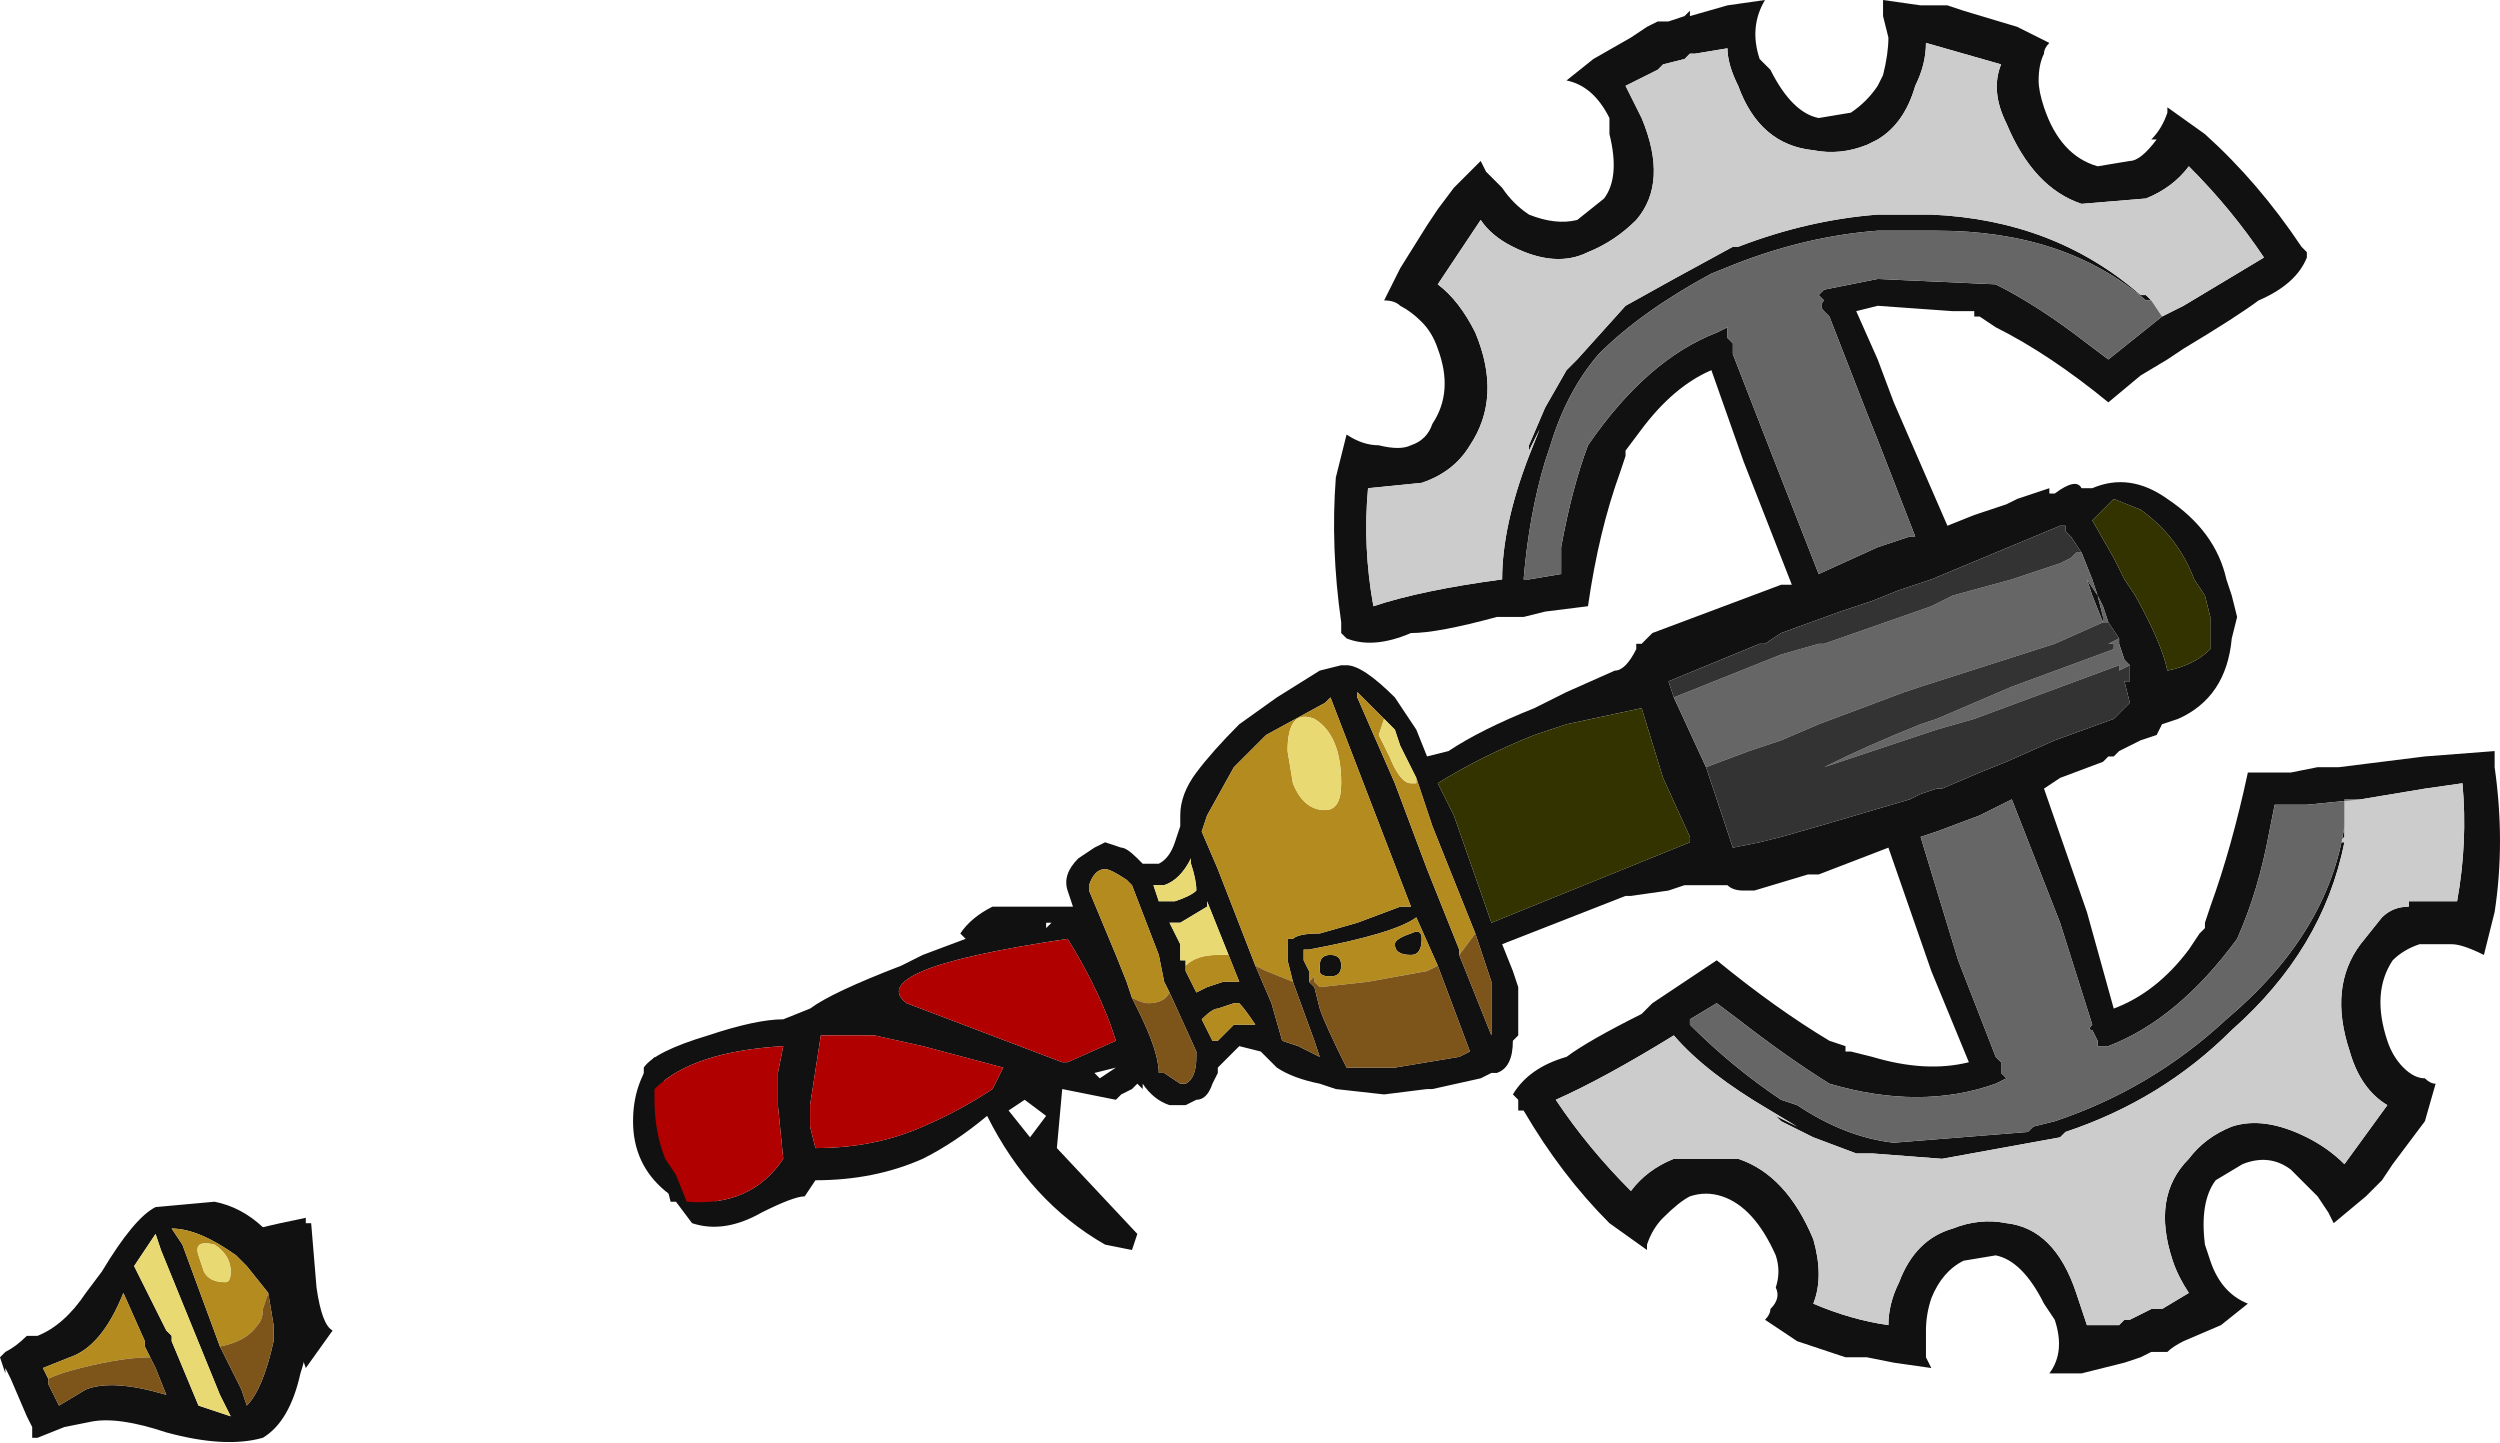 <?xml version="1.0" encoding="UTF-8" standalone="no"?>
<svg xmlns:ffdec="https://www.free-decompiler.com/flash" xmlns:xlink="http://www.w3.org/1999/xlink" ffdec:objectType="frame" height="94.15px" width="163.1px" xmlns="http://www.w3.org/2000/svg">
  <g transform="matrix(1.0, 0.0, 0.0, 1.0, 96.25, 58.45)">
    <use ffdec:characterId="236" height="13.45" transform="matrix(7.0, 0.0, 0.0, 7.0, -96.25, -58.45)" width="23.3" xlink:href="#shape0"/>
  </g>
  <defs>
    <g id="shape0" transform="matrix(1.0, 0.0, 0.0, 1.0, 13.75, 8.35)">
      <path d="M-7.85 2.1 Q-7.85 1.75 -7.65 1.5 L-7.2 2.65 -7.0 3.0 Q-7.3 2.95 -7.55 2.75 -7.85 2.5 -7.85 2.1 M-10.85 3.05 L-10.8 3.65 Q-10.75 4.0 -10.65 4.05 L-10.9 4.4 -11.35 3.1 Q-11.15 3.05 -10.9 3.0 L-10.9 3.05 -10.85 3.05" fill="#111111" fill-rule="evenodd" stroke="none"/>
      <path d="M6.45 -7.3 L6.45 -7.35 6.8 -7.1 Q7.3 -6.65 7.7 -6.05 L7.75 -6.0 7.75 -5.95 Q7.65 -5.7 7.3 -5.55 7.1 -5.4 6.6 -5.1 L6.45 -5.0 6.2 -4.85 5.9 -4.6 Q5.35 -5.05 4.85 -5.3 L4.7 -5.4 4.65 -5.4 4.65 -5.45 4.45 -5.45 3.75 -5.5 3.55 -5.45 3.75 -5.0 3.9 -4.6 4.4 -3.45 4.65 -3.55 4.95 -3.65 5.05 -3.7 5.35 -3.8 5.35 -3.75 5.4 -3.75 Q5.6 -3.9 5.65 -3.8 L5.75 -3.8 Q6.1 -3.95 6.45 -3.7 6.9 -3.4 7.0 -2.95 L7.05 -2.8 7.1 -2.6 7.05 -2.4 Q7.0 -1.85 6.55 -1.65 L6.4 -1.6 6.35 -1.5 6.2 -1.45 6.0 -1.35 5.95 -1.3 5.9 -1.3 5.85 -1.25 5.45 -1.1 5.3 -1.0 5.7 0.15 5.95 1.05 Q6.35 0.9 6.65 0.5 L6.75 0.35 6.8 0.3 6.8 0.25 6.85 0.1 Q7.05 -0.45 7.2 -1.15 L7.6 -1.15 7.85 -1.2 8.05 -1.2 8.85 -1.3 9.5 -1.35 9.5 -1.2 Q9.6 -0.5 9.5 0.15 L9.4 0.55 Q9.2 0.45 9.1 0.45 L8.8 0.45 Q8.65 0.5 8.55 0.6 8.35 0.9 8.5 1.35 8.55 1.5 8.65 1.6 8.75 1.7 8.85 1.7 8.9 1.75 8.95 1.75 L8.85 2.1 8.55 2.5 8.45 2.65 8.3 2.8 8.0 3.05 7.95 2.95 7.85 2.8 7.6 2.55 Q7.4 2.4 7.15 2.5 L6.9 2.65 Q6.75 2.85 6.8 3.25 L6.85 3.4 Q6.95 3.7 7.2 3.8 L6.95 4.0 6.6 4.15 Q6.5 4.2 6.45 4.25 L6.3 4.25 6.2 4.3 6.05 4.35 5.65 4.45 5.35 4.45 Q5.5 4.25 5.4 3.95 L5.3 3.8 Q5.1 3.4 4.85 3.35 L4.55 3.4 Q4.35 3.5 4.25 3.75 4.2 3.9 4.2 4.05 L4.2 4.3 4.25 4.4 3.9 4.35 3.65 4.3 3.45 4.3 3.0 4.15 2.7 3.95 Q2.75 3.9 2.75 3.85 2.85 3.75 2.8 3.65 2.85 3.5 2.8 3.35 2.6 2.9 2.3 2.8 2.15 2.75 2.0 2.8 1.9 2.85 1.75 3.0 1.65 3.1 1.6 3.25 L1.6 3.3 1.25 3.05 Q0.8 2.6 0.45 2.0 L0.4 2.0 0.4 1.9 0.35 1.85 Q0.5 1.6 0.85 1.5 1.05 1.35 1.55 1.1 L1.65 1.0 2.25 0.6 Q2.8 1.05 3.3 1.35 L3.45 1.4 3.45 1.45 3.5 1.45 3.7 1.5 Q4.2 1.65 4.6 1.55 L4.25 0.7 3.85 -0.45 3.2 -0.2 3.1 -0.2 2.6 -0.05 2.5 -0.05 Q2.4 -0.05 2.35 -0.1 L1.95 -0.1 1.8 -0.05 1.45 0.0 1.4 0.0 0.25 0.45 0.35 0.7 0.4 0.85 Q0.4 1.1 0.4 1.3 L0.35 1.35 Q0.35 1.6 0.2 1.65 L0.15 1.65 0.05 1.7 -0.4 1.8 -0.45 1.8 -0.85 1.85 -1.3 1.8 -1.45 1.75 Q-1.7 1.7 -1.85 1.6 L-2.0 1.45 -2.2 1.4 -2.4 1.6 -2.4 1.65 -2.45 1.75 Q-2.5 1.9 -2.6 1.9 L-2.7 1.95 -2.85 1.95 Q-3.0 1.9 -3.1 1.75 L-3.1 1.8 -3.15 1.75 -3.2 1.8 -3.3 1.85 -3.35 1.9 -3.85 1.8 -3.9 2.35 -3.15 3.15 -3.2 3.3 -3.45 3.25 Q-4.15 2.85 -4.55 2.05 -4.85 2.3 -5.15 2.45 -5.6 2.65 -6.15 2.65 L-6.25 2.8 Q-6.35 2.8 -6.65 2.95 -7.0 3.15 -7.3 3.05 L-7.45 2.85 -7.5 2.85 Q-7.6 2.45 -7.7 2.05 L-7.75 2.0 -7.75 1.6 Q-7.65 1.45 -7.15 1.3 -6.7 1.15 -6.45 1.15 L-6.2 1.05 Q-6.0 0.9 -5.35 0.65 L-5.15 0.55 -4.75 0.4 -4.8 0.35 Q-4.7 0.2 -4.5 0.1 L-3.75 0.1 -3.8 -0.05 Q-3.85 -0.2 -3.7 -0.35 L-3.55 -0.45 -3.45 -0.5 -3.3 -0.45 Q-3.25 -0.45 -3.15 -0.35 L-3.1 -0.3 -2.95 -0.3 Q-2.85 -0.35 -2.8 -0.5 L-2.75 -0.65 -2.75 -0.75 Q-2.75 -0.95 -2.6 -1.15 -2.45 -1.35 -2.2 -1.6 L-1.85 -1.85 -1.45 -2.1 -1.25 -2.15 -1.2 -2.15 Q-1.05 -2.15 -0.75 -1.85 L-0.55 -1.55 -0.45 -1.3 -0.25 -1.35 Q0.05 -1.55 0.55 -1.75 L0.85 -1.9 1.3 -2.1 Q1.4 -2.1 1.5 -2.3 L1.5 -2.35 1.55 -2.35 1.65 -2.45 2.85 -2.9 2.95 -2.9 2.5 -4.05 2.2 -4.9 Q1.85 -4.75 1.55 -4.35 L1.4 -4.15 1.4 -4.1 1.35 -3.95 Q1.15 -3.4 1.05 -2.7 L0.65 -2.65 0.45 -2.6 0.2 -2.6 Q-0.35 -2.45 -0.6 -2.45 -0.95 -2.3 -1.2 -2.4 L-1.25 -2.45 -1.25 -2.55 Q-1.35 -3.25 -1.3 -3.9 L-1.2 -4.3 Q-1.05 -4.2 -0.9 -4.2 -0.7 -4.15 -0.6 -4.2 -0.45 -4.25 -0.4 -4.4 -0.2 -4.7 -0.35 -5.1 -0.4 -5.25 -0.5 -5.35 -0.6 -5.45 -0.7 -5.5 -0.75 -5.55 -0.85 -5.55 L-0.7 -5.85 -0.45 -6.25 -0.35 -6.4 -0.2 -6.6 0.05 -6.85 0.1 -6.75 0.25 -6.6 Q0.35 -6.45 0.5 -6.35 0.75 -6.25 0.95 -6.3 L1.2 -6.5 Q1.35 -6.7 1.25 -7.1 L1.25 -7.25 Q1.1 -7.55 0.85 -7.6 L1.1 -7.8 1.45 -8.0 1.6 -8.1 1.7 -8.15 1.8 -8.15 1.95 -8.2 2.0 -8.25 2.0 -8.2 2.35 -8.3 2.7 -8.35 Q2.55 -8.1 2.65 -7.8 2.7 -7.75 2.75 -7.7 2.95 -7.3 3.2 -7.25 L3.5 -7.3 Q3.65 -7.4 3.75 -7.55 L3.8 -7.65 Q3.85 -7.85 3.85 -8.0 L3.8 -8.2 3.8 -8.35 4.15 -8.3 4.4 -8.3 4.55 -8.25 5.05 -8.1 5.35 -7.95 Q5.3 -7.9 5.3 -7.85 5.25 -7.75 5.25 -7.6 5.25 -7.5 5.3 -7.35 5.45 -6.9 5.8 -6.8 L6.1 -6.85 Q6.2 -6.85 6.35 -7.05 L6.3 -7.05 Q6.4 -7.15 6.45 -7.3 M6.4 -5.4 L6.6 -5.5 7.35 -5.95 Q7.05 -6.4 6.65 -6.8 6.5 -6.6 6.25 -6.5 L5.65 -6.45 Q5.2 -6.6 4.95 -7.2 4.8 -7.5 4.9 -7.75 L4.2 -7.95 Q4.2 -7.75 4.1 -7.55 4.0 -7.2 3.75 -7.05 L3.65 -7.0 Q3.4 -6.9 3.15 -6.95 2.65 -7.0 2.45 -7.55 2.35 -7.75 2.35 -7.9 L2.05 -7.85 2.0 -7.85 1.95 -7.8 1.75 -7.75 1.7 -7.7 1.4 -7.55 1.55 -7.25 Q1.8 -6.65 1.5 -6.3 1.3 -6.1 1.05 -6.0 0.75 -5.85 0.35 -6.05 0.15 -6.15 0.05 -6.3 L-0.35 -5.7 Q-0.15 -5.55 0.0 -5.25 0.25 -4.65 -0.05 -4.2 -0.2 -3.95 -0.5 -3.85 L-1.0 -3.8 Q-1.05 -3.25 -0.95 -2.7 -0.5 -2.85 0.25 -2.95 0.25 -3.45 0.5 -4.1 L0.6 -4.35 0.5 -4.15 0.5 -4.2 0.65 -4.55 0.85 -4.9 0.95 -5.0 1.4 -5.5 1.85 -5.75 2.4 -6.05 2.45 -6.05 Q3.1 -6.3 3.75 -6.35 L4.25 -6.35 Q5.4 -6.3 6.2 -5.6 L6.25 -5.6 6.3 -5.55 6.25 -5.55 Q5.5 -6.2 4.3 -6.2 L3.75 -6.2 Q3.1 -6.15 2.45 -5.9 L2.2 -5.8 Q1.55 -5.45 1.15 -5.05 0.85 -4.7 0.7 -4.2 L0.65 -4.05 Q0.5 -3.55 0.45 -2.95 L0.5 -2.95 0.8 -3.0 0.8 -3.25 Q0.9 -3.8 1.05 -4.2 1.6 -5.0 2.25 -5.25 L2.35 -5.3 2.35 -5.2 2.4 -5.15 2.4 -5.05 2.75 -4.15 3.2 -3.0 3.75 -3.25 4.05 -3.35 4.1 -3.35 3.75 -4.25 3.65 -4.5 3.3 -5.4 3.25 -5.45 Q3.2 -5.5 3.25 -5.55 L3.2 -5.6 3.25 -5.65 3.75 -5.75 4.85 -5.7 Q5.25 -5.5 5.7 -5.15 L5.9 -5.0 6.4 -5.4 M5.65 -3.2 L5.55 -3.35 5.5 -3.4 5.5 -3.45 5.45 -3.45 4.25 -2.95 3.95 -2.85 3.7 -2.75 3.4 -2.65 2.85 -2.45 2.7 -2.35 2.65 -2.35 1.8 -2.0 1.85 -1.85 2.15 -1.2 2.4 -0.45 2.65 -0.5 2.85 -0.55 3.2 -0.65 4.05 -0.9 4.15 -0.95 4.3 -1.0 4.35 -1.0 4.7 -1.15 4.95 -1.25 5.4 -1.45 5.95 -1.65 6.1 -1.8 6.05 -2.0 6.1 -2.0 6.1 -2.15 6.05 -2.2 6.0 -2.35 6.0 -2.4 5.9 -2.55 5.85 -2.7 5.8 -2.8 5.75 -2.95 5.65 -3.2 M0.85 -1.6 L0.55 -1.5 Q0.05 -1.3 -0.35 -1.05 L-0.2 -0.75 0.15 0.25 2.0 -0.5 2.0 -0.55 1.75 -1.1 1.55 -1.75 0.85 -1.6 M5.85 -2.55 L5.75 -2.8 5.7 -2.95 5.8 -2.8 5.85 -2.6 5.85 -2.55 5.85 -2.55 M8.25 -0.9 L7.75 -0.85 7.45 -0.85 7.4 -0.6 Q7.3 -0.05 7.1 0.4 6.55 1.15 5.9 1.4 L5.8 1.4 5.8 1.35 5.75 1.25 Q5.7 1.25 5.75 1.2 L5.45 0.25 5.0 -0.9 4.7 -0.75 4.3 -0.6 4.15 -0.55 4.5 0.6 4.85 1.5 4.9 1.55 4.9 1.65 4.95 1.7 4.85 1.75 Q4.15 2.0 3.3 1.75 2.9 1.5 2.45 1.15 L2.25 1.0 2.0 1.15 2.0 1.2 Q2.4 1.6 2.85 1.9 L3.0 1.95 Q3.45 2.25 3.9 2.3 L5.15 2.2 5.2 2.15 5.4 2.1 Q6.3 1.8 7.0 1.15 7.95 0.35 8.1 -0.65 L8.1 -0.55 8.05 -0.5 8.1 -0.5 Q7.9 0.5 7.05 1.25 6.4 1.9 5.5 2.2 L5.45 2.25 4.35 2.45 3.7 2.4 3.55 2.4 3.15 2.25 2.85 2.1 2.8 2.05 3.0 2.15 2.75 2.0 Q2.15 1.65 1.85 1.3 1.2 1.7 0.75 1.9 1.05 2.35 1.45 2.75 1.6 2.55 1.85 2.45 L2.45 2.45 Q2.9 2.6 3.15 3.2 3.25 3.55 3.15 3.8 3.5 3.95 3.85 4.0 3.85 3.8 3.95 3.6 4.1 3.2 4.45 3.1 4.7 3.0 4.95 3.05 5.4 3.1 5.6 3.7 L5.7 4.0 6.0 4.0 6.05 3.95 6.1 3.95 6.3 3.85 6.4 3.85 6.65 3.7 Q6.55 3.55 6.5 3.4 6.3 2.8 6.65 2.45 6.8 2.25 7.05 2.15 7.35 2.05 7.75 2.25 7.95 2.35 8.1 2.5 L8.5 1.95 Q8.25 1.8 8.15 1.45 7.95 0.85 8.25 0.45 L8.45 0.2 Q8.55 0.1 8.7 0.1 L8.7 0.05 9.15 0.05 Q9.25 -0.5 9.2 -1.05 L8.85 -1.0 8.25 -0.9 M6.2 -3.6 L5.95 -3.7 5.75 -3.5 5.95 -3.15 6.05 -2.95 6.15 -2.8 Q6.4 -2.35 6.45 -2.1 6.7 -2.15 6.85 -2.3 L6.85 -2.6 6.8 -2.8 6.7 -2.95 Q6.55 -3.35 6.2 -3.6 M-0.15 0.55 L0.15 1.3 0.15 0.8 0.0 0.35 -0.4 -0.65 -0.55 -1.1 -0.7 -1.4 -0.75 -1.55 -0.85 -1.65 -1.1 -1.9 -1.1 -1.85 -0.75 -1.05 -0.45 -0.25 -0.15 0.5 -0.15 0.55 M-2.85 0.9 L-2.9 0.8 -2.95 0.55 -3.2 -0.1 -3.25 -0.15 Q-3.4 -0.25 -3.45 -0.25 -3.55 -0.25 -3.6 -0.1 L-3.6 -0.05 -3.35 0.55 -3.25 0.8 -3.2 0.95 -3.15 1.05 Q-2.95 1.45 -2.95 1.65 L-2.9 1.65 -2.75 1.75 -2.7 1.75 Q-2.6 1.7 -2.6 1.5 L-2.6 1.45 -2.85 0.9 M-3.0 -0.1 L-2.95 0.05 -2.8 0.05 Q-2.65 0.0 -2.6 -0.05 -2.6 -0.15 -2.65 -0.3 L-2.65 -0.35 Q-2.75 -0.15 -2.9 -0.1 L-3.0 -0.1 M-1.7 0.8 L-1.75 0.6 -1.75 0.4 -1.7 0.4 Q-1.65 0.35 -1.45 0.35 L-1.1 0.25 -0.7 0.1 -0.6 0.1 -1.35 -1.85 -1.4 -1.8 -1.95 -1.5 -2.25 -1.2 -2.5 -0.75 -2.55 -0.6 -2.4 -0.25 -2.05 0.65 -1.9 1.0 -1.8 1.35 -1.65 1.4 -1.45 1.5 -1.5 1.35 -1.7 0.8 M-0.5 0.4 Q-0.5 0.55 -0.6 0.55 -0.75 0.55 -0.75 0.45 -0.75 0.4 -0.6 0.35 -0.5 0.3 -0.5 0.4 M-0.35 0.65 L-0.55 0.2 Q-0.75 0.35 -1.55 0.5 L-1.6 0.5 -1.6 0.6 -1.55 0.7 -1.55 0.8 -1.5 0.85 -1.45 1.05 Q-1.4 1.2 -1.2 1.6 L-0.75 1.6 -0.15 1.5 -0.05 1.45 -0.35 0.65 M-1.25 0.65 Q-1.25 0.75 -1.35 0.75 -1.45 0.75 -1.45 0.7 L-1.45 0.65 Q-1.45 0.55 -1.35 0.55 -1.25 0.55 -1.25 0.65 M-2.3 0.55 L-2.5 0.05 -2.5 0.1 -2.75 0.25 -2.85 0.25 -2.75 0.45 -2.75 0.6 -2.7 0.6 -2.7 0.65 -2.7 0.7 -2.6 0.9 -2.5 0.85 -2.35 0.8 -2.2 0.8 -2.3 0.55 M-2.25 1.2 L-2.05 1.2 Q-2.15 1.05 -2.2 1.0 L-2.25 1.0 -2.4 1.05 Q-2.45 1.05 -2.55 1.15 L-2.45 1.35 -2.4 1.35 -2.25 1.2 M-3.8 0.4 Q-4.8 0.55 -5.15 0.7 -5.5 0.85 -5.3 1.0 L-3.85 1.55 -3.8 1.55 -3.35 1.35 -3.4 1.2 Q-3.55 0.8 -3.8 0.4 M-3.35 1.6 L-3.55 1.65 -3.5 1.7 -3.35 1.6 M-4.0 0.25 L-4.0 0.3 -3.95 0.25 -4.0 0.25 M-5.15 1.4 L-5.6 1.3 -6.1 1.3 -6.2 1.95 -6.2 2.15 -6.15 2.35 Q-5.6 2.35 -5.15 2.15 -4.8 2.0 -4.5 1.8 L-4.4 1.6 -5.15 1.4 M-4.0 2.05 L-4.2 1.9 -4.35 2.0 -4.15 2.25 -4.0 2.05 M-6.5 1.65 L-6.45 1.4 Q-7.3 1.45 -7.65 1.8 L-7.65 1.9 Q-7.65 2.2 -7.55 2.45 L-7.45 2.6 -7.35 2.85 Q-6.75 2.9 -6.45 2.45 L-6.5 1.95 -6.5 1.65 M-11.25 3.7 L-11.45 3.45 -11.55 3.35 Q-11.9 3.1 -12.15 3.1 L-12.05 3.25 -11.7 4.2 -11.5 4.6 -11.45 4.75 Q-11.3 4.6 -11.2 4.15 L-11.2 4.0 -11.25 3.7 M-10.95 4.45 Q-11.05 4.9 -11.3 5.05 -11.65 5.15 -12.2 5.0 -12.65 4.85 -12.9 4.9 L-13.15 4.95 -13.4 5.05 -13.45 5.05 -13.45 4.95 -13.5 4.85 -13.65 4.5 -13.7 4.4 -13.7 4.45 -13.75 4.3 -13.7 4.25 Q-13.6 4.2 -13.5 4.1 L-13.4 4.1 Q-13.15 4.0 -12.95 3.7 L-12.8 3.5 Q-12.5 3.0 -12.3 2.9 L-11.75 2.85 Q-11.25 2.95 -10.95 3.6 -10.8 4.0 -10.95 4.45 M-12.3 3.15 L-12.5 3.45 Q-12.4 3.65 -12.2 4.05 L-12.15 4.1 -12.15 4.15 -11.9 4.75 -11.6 4.85 -11.7 4.65 -12.25 3.3 -12.3 3.15 M-13.3 4.5 L-13.3 4.55 -13.2 4.75 -12.95 4.6 Q-12.7 4.5 -12.2 4.65 L-12.3 4.4 -12.35 4.3 -12.4 4.2 -12.4 4.15 -12.6 3.7 Q-12.8 4.2 -13.1 4.3 L-13.35 4.4 -13.3 4.5" fill="#111111" fill-rule="evenodd" stroke="none"/>
      <path d="M6.3 -5.55 L6.25 -5.6 6.2 -5.6 Q5.4 -6.3 4.25 -6.35 L3.75 -6.35 Q3.1 -6.3 2.45 -6.05 L2.4 -6.05 1.85 -5.75 1.4 -5.5 0.95 -5.0 0.85 -4.9 0.65 -4.55 0.5 -4.2 0.5 -4.15 0.6 -4.35 0.5 -4.1 Q0.25 -3.45 0.25 -2.95 -0.5 -2.85 -0.95 -2.7 -1.05 -3.25 -1.0 -3.8 L-0.5 -3.85 Q-0.2 -3.95 -0.05 -4.2 0.25 -4.65 0.0 -5.25 -0.15 -5.55 -0.35 -5.7 L0.05 -6.3 Q0.15 -6.15 0.35 -6.05 0.75 -5.85 1.05 -6.0 1.3 -6.1 1.5 -6.3 1.8 -6.65 1.55 -7.25 L1.4 -7.55 1.7 -7.7 1.75 -7.75 1.95 -7.8 2.0 -7.85 2.05 -7.85 2.35 -7.9 Q2.35 -7.75 2.45 -7.55 2.65 -7.0 3.15 -6.95 3.4 -6.9 3.65 -7.0 L3.75 -7.05 Q4.0 -7.2 4.1 -7.55 4.2 -7.75 4.2 -7.95 L4.9 -7.75 Q4.8 -7.5 4.95 -7.2 5.2 -6.6 5.65 -6.45 L6.25 -6.5 Q6.5 -6.6 6.65 -6.8 7.05 -6.4 7.35 -5.95 L6.6 -5.5 6.4 -5.4 6.3 -5.55 M8.1 -0.65 L8.1 -0.9 8.25 -0.9 8.85 -1.0 9.2 -1.05 Q9.25 -0.5 9.15 0.05 L8.7 0.05 8.7 0.1 Q8.55 0.1 8.45 0.2 L8.25 0.45 Q7.95 0.85 8.15 1.45 8.25 1.8 8.5 1.95 L8.1 2.5 Q7.95 2.35 7.75 2.25 7.35 2.05 7.05 2.15 6.8 2.25 6.65 2.45 6.3 2.8 6.5 3.4 6.55 3.55 6.65 3.7 L6.4 3.85 6.3 3.85 6.1 3.95 6.05 3.95 6.0 4.0 5.7 4.0 5.6 3.7 Q5.4 3.1 4.95 3.05 4.7 3.0 4.45 3.1 4.1 3.2 3.95 3.6 3.85 3.8 3.85 4.0 3.5 3.95 3.15 3.8 3.25 3.55 3.15 3.2 2.9 2.6 2.45 2.45 L1.85 2.45 Q1.6 2.55 1.45 2.75 1.05 2.35 0.75 1.9 1.2 1.7 1.85 1.3 2.15 1.65 2.75 2.0 L3.0 2.15 2.8 2.05 2.85 2.1 3.15 2.25 3.55 2.4 3.7 2.4 4.35 2.45 5.45 2.25 5.5 2.2 Q6.4 1.9 7.05 1.25 7.9 0.5 8.1 -0.5 L8.05 -0.5 8.1 -0.55 8.1 -0.65" fill="#cccccc" fill-rule="evenodd" stroke="none"/>
      <path d="M6.3 -5.55 L6.4 -5.4 5.9 -5.0 5.7 -5.15 Q5.25 -5.5 4.85 -5.7 L3.75 -5.75 3.25 -5.65 3.2 -5.6 3.25 -5.55 Q3.2 -5.5 3.25 -5.45 L3.3 -5.4 3.65 -4.5 3.75 -4.25 4.1 -3.35 4.05 -3.35 3.75 -3.25 3.2 -3.0 2.75 -4.15 2.4 -5.05 2.4 -5.15 2.35 -5.2 2.35 -5.3 2.25 -5.25 Q1.6 -5.0 1.05 -4.2 0.9 -3.8 0.8 -3.25 L0.8 -3.0 0.5 -2.95 0.45 -2.95 Q0.5 -3.55 0.65 -4.05 L0.7 -4.2 Q0.85 -4.7 1.15 -5.05 1.55 -5.45 2.2 -5.8 L2.45 -5.9 Q3.1 -6.15 3.75 -6.2 L4.3 -6.2 Q5.5 -6.2 6.25 -5.55 L6.3 -5.55 M1.85 -1.85 L2.85 -2.25 3.2 -2.35 3.25 -2.35 4.25 -2.7 4.45 -2.8 5.0 -2.95 5.45 -3.1 5.55 -3.15 5.6 -3.2 5.65 -3.2 5.75 -2.95 5.8 -2.8 5.85 -2.7 5.9 -2.55 5.85 -2.55 5.4 -2.35 4.15 -1.95 4.0 -1.9 3.2 -1.6 2.85 -1.45 2.55 -1.35 2.15 -1.2 1.85 -1.85 M6.0 -2.4 L6.0 -2.35 6.05 -2.2 6.1 -2.15 6.0 -2.1 6.0 -2.15 4.65 -1.65 4.3 -1.55 3.25 -1.2 Q3.65 -1.4 4.15 -1.6 L4.3 -1.65 5.0 -1.95 5.95 -2.3 5.95 -2.35 5.9 -2.35 6.0 -2.4 M5.85 -2.55 L5.85 -2.6 5.8 -2.8 5.7 -2.95 5.75 -2.8 5.85 -2.55 M8.1 -0.65 Q7.95 0.35 7.0 1.15 6.3 1.8 5.4 2.1 L5.2 2.15 5.15 2.2 3.9 2.3 Q3.45 2.25 3.0 1.95 L2.85 1.9 Q2.4 1.6 2.0 1.2 L2.0 1.15 2.25 1.0 2.45 1.15 Q2.9 1.5 3.3 1.75 4.15 2.0 4.85 1.75 L4.95 1.7 4.9 1.65 4.9 1.55 4.85 1.5 4.5 0.6 4.15 -0.55 4.3 -0.6 4.7 -0.75 5.0 -0.9 5.45 0.25 5.75 1.2 Q5.7 1.25 5.75 1.25 L5.8 1.35 5.8 1.4 5.9 1.4 Q6.55 1.15 7.1 0.4 7.3 -0.05 7.4 -0.6 L7.45 -0.85 7.75 -0.85 8.25 -0.9 8.1 -0.9 8.1 -0.65 8.1 -0.55 8.1 -0.65" fill="#666666" fill-rule="evenodd" stroke="none"/>
      <path d="M1.85 -1.85 L1.8 -2.0 2.65 -2.35 2.7 -2.35 2.85 -2.45 3.4 -2.65 3.7 -2.75 3.95 -2.85 4.25 -2.95 5.45 -3.45 5.5 -3.45 5.5 -3.4 5.55 -3.35 5.65 -3.2 5.6 -3.2 5.55 -3.15 5.45 -3.1 5.0 -2.95 4.45 -2.8 4.25 -2.7 3.25 -2.35 3.2 -2.35 2.85 -2.25 1.85 -1.85 M5.9 -2.55 L6.0 -2.4 5.9 -2.35 5.95 -2.35 5.95 -2.3 5.0 -1.95 4.3 -1.65 4.15 -1.6 Q3.65 -1.4 3.25 -1.2 L4.3 -1.55 4.65 -1.65 6.0 -2.15 6.0 -2.1 6.1 -2.15 6.1 -2.0 6.05 -2.0 6.1 -1.8 5.95 -1.65 5.4 -1.45 4.95 -1.25 4.7 -1.15 4.35 -1.0 4.3 -1.0 4.15 -0.95 4.05 -0.9 3.2 -0.65 2.85 -0.55 2.65 -0.5 2.4 -0.45 2.15 -1.2 2.55 -1.35 2.85 -1.45 3.2 -1.6 4.0 -1.9 4.15 -1.95 5.4 -2.35 5.85 -2.55 5.85 -2.55 5.9 -2.55" fill="#333333" fill-rule="evenodd" stroke="none"/>
      <path d="M0.85 -1.6 L1.55 -1.75 1.75 -1.1 2.0 -0.55 2.0 -0.5 0.15 0.25 -0.2 -0.75 -0.35 -1.05 Q0.05 -1.3 0.55 -1.5 L0.85 -1.6 M6.2 -3.6 Q6.55 -3.35 6.7 -2.95 L6.8 -2.8 6.85 -2.6 6.85 -2.3 Q6.7 -2.15 6.45 -2.1 6.4 -2.35 6.15 -2.8 L6.05 -2.95 5.95 -3.15 5.75 -3.5 5.95 -3.7 6.2 -3.6" fill="#333300" fill-rule="evenodd" stroke="none"/>
      <path d="M0.0 0.35 L-0.15 0.55 -0.15 0.5 -0.45 -0.25 -0.75 -1.05 -1.1 -1.85 -1.1 -1.9 -0.85 -1.65 -0.9 -1.5 -0.8 -1.3 Q-0.7 -1.05 -0.6 -1.05 L-0.55 -1.05 -0.55 -1.1 -0.4 -0.65 0.0 0.35 M-3.2 0.95 L-3.25 0.8 -3.35 0.55 -3.6 -0.05 -3.6 -0.1 Q-3.55 -0.25 -3.45 -0.25 -3.4 -0.25 -3.25 -0.15 L-3.2 -0.1 -2.95 0.55 -2.9 0.8 -2.85 0.9 Q-2.9 1.0 -3.05 1.0 -3.1 1.0 -3.2 0.95 M-2.05 0.65 L-2.4 -0.25 -2.55 -0.6 -2.5 -0.75 -2.25 -1.2 -1.95 -1.5 -1.4 -1.8 -1.35 -1.85 -0.6 0.1 -0.7 0.1 -1.1 0.25 -1.45 0.35 Q-1.65 0.35 -1.7 0.4 L-1.75 0.4 -1.75 0.6 -1.7 0.8 -1.95 0.7 -2.05 0.65 M-1.5 -1.65 Q-1.75 -1.75 -1.75 -1.35 L-1.7 -1.05 Q-1.6 -0.8 -1.4 -0.8 -1.25 -0.8 -1.25 -1.05 -1.25 -1.5 -1.5 -1.65 M-1.55 0.8 L-1.55 0.7 -1.6 0.6 -1.6 0.5 -1.55 0.5 Q-0.75 0.35 -0.55 0.2 L-0.35 0.65 -0.45 0.7 -1.0 0.8 -1.45 0.85 -1.5 0.8 -1.5 0.75 -1.55 0.8 M-0.5 0.4 Q-0.5 0.3 -0.6 0.35 -0.75 0.4 -0.75 0.45 -0.75 0.55 -0.6 0.55 -0.5 0.55 -0.5 0.4 M-1.25 0.65 Q-1.25 0.55 -1.35 0.55 -1.45 0.55 -1.45 0.65 L-1.45 0.7 Q-1.45 0.75 -1.35 0.75 -1.25 0.75 -1.25 0.65 M-2.7 0.65 Q-2.6 0.55 -2.4 0.55 L-2.3 0.55 -2.2 0.8 -2.35 0.8 -2.5 0.85 -2.6 0.9 -2.7 0.7 -2.7 0.65 M-2.25 1.2 L-2.4 1.35 -2.45 1.35 -2.55 1.15 Q-2.45 1.05 -2.4 1.05 L-2.25 1.0 -2.2 1.0 Q-2.15 1.05 -2.05 1.2 L-2.25 1.2 M-11.7 4.2 L-12.05 3.25 -12.15 3.1 Q-11.9 3.1 -11.55 3.35 L-11.45 3.45 -11.25 3.7 -11.3 3.85 Q-11.3 3.95 -11.35 4.0 -11.45 4.15 -11.7 4.2 M-11.9 3.35 L-11.85 3.5 Q-11.8 3.6 -11.65 3.6 -11.6 3.6 -11.6 3.5 -11.6 3.35 -11.75 3.25 -11.95 3.2 -11.9 3.35 M-12.35 4.3 Q-12.6 4.3 -13.0 4.4 -13.2 4.45 -13.3 4.5 L-13.35 4.4 -13.1 4.3 Q-12.8 4.2 -12.6 3.7 L-12.4 4.15 -12.4 4.2 -12.35 4.3" fill="#b48b1f" fill-rule="evenodd" stroke="none"/>
      <path d="M0.0 0.35 L0.15 0.8 0.15 1.3 -0.15 0.55 0.0 0.35 M-3.2 0.95 Q-3.1 1.0 -3.05 1.0 -2.9 1.0 -2.85 0.9 L-2.6 1.45 -2.6 1.5 Q-2.6 1.7 -2.7 1.75 L-2.75 1.75 -2.9 1.65 -2.95 1.65 Q-2.95 1.45 -3.15 1.05 L-3.2 0.95 M-2.05 0.65 L-1.95 0.7 -1.7 0.8 -1.5 1.35 -1.45 1.5 -1.65 1.4 -1.8 1.35 -1.9 1.0 -2.05 0.65 M-1.55 0.8 L-1.5 0.75 -1.5 0.8 -1.45 0.85 -1.0 0.8 -0.45 0.7 -0.35 0.65 -0.05 1.45 -0.15 1.5 -0.75 1.6 -1.2 1.6 Q-1.4 1.2 -1.45 1.05 L-1.5 0.85 -1.55 0.8 M-11.7 4.2 Q-11.45 4.15 -11.35 4.0 -11.3 3.95 -11.3 3.85 L-11.25 3.7 -11.2 4.0 -11.2 4.15 Q-11.3 4.6 -11.45 4.75 L-11.5 4.6 -11.7 4.2 M-12.35 4.3 L-12.3 4.4 -12.2 4.65 Q-12.7 4.5 -12.95 4.6 L-13.2 4.75 -13.3 4.55 -13.3 4.5 Q-13.2 4.45 -13.0 4.4 -12.6 4.3 -12.35 4.3" fill="#7d541a" fill-rule="evenodd" stroke="none"/>
      <path d="M-0.85 -1.65 L-0.75 -1.55 -0.7 -1.4 -0.55 -1.1 -0.55 -1.05 -0.6 -1.05 Q-0.7 -1.05 -0.8 -1.3 L-0.9 -1.5 -0.85 -1.65 M-3.0 -0.1 L-2.9 -0.1 Q-2.75 -0.15 -2.65 -0.35 L-2.65 -0.3 Q-2.6 -0.15 -2.6 -0.05 -2.65 0.0 -2.8 0.05 L-2.95 0.05 -3.0 -0.1 M-1.5 -1.65 Q-1.25 -1.5 -1.25 -1.05 -1.25 -0.8 -1.4 -0.8 -1.6 -0.8 -1.7 -1.05 L-1.75 -1.35 Q-1.75 -1.75 -1.5 -1.65 M-2.7 0.65 L-2.7 0.6 -2.75 0.6 -2.75 0.45 -2.85 0.25 -2.75 0.25 -2.5 0.1 -2.5 0.05 -2.3 0.55 -2.4 0.55 Q-2.6 0.55 -2.7 0.65 M-12.3 3.15 L-12.25 3.3 -11.7 4.65 -11.6 4.85 -11.9 4.75 -12.15 4.15 -12.15 4.1 -12.2 4.05 Q-12.4 3.65 -12.5 3.45 L-12.3 3.15 M-11.9 3.35 Q-11.95 3.2 -11.75 3.25 -11.6 3.35 -11.6 3.5 -11.6 3.6 -11.65 3.6 -11.8 3.6 -11.85 3.5 L-11.9 3.35" fill="#e8d973" fill-rule="evenodd" stroke="none"/>
      <path d="M-3.8 0.4 Q-3.55 0.8 -3.4 1.2 L-3.35 1.35 -3.8 1.55 -3.85 1.55 -5.3 1.0 Q-5.5 0.85 -5.15 0.7 -4.8 0.55 -3.8 0.4 M-5.15 1.4 L-4.4 1.6 -4.5 1.8 Q-4.8 2.0 -5.15 2.15 -5.6 2.35 -6.15 2.35 L-6.2 2.15 -6.2 1.95 -6.1 1.3 -5.6 1.3 -5.15 1.4 M-6.5 1.65 L-6.5 1.95 -6.45 2.45 Q-6.75 2.9 -7.35 2.85 L-7.45 2.6 -7.55 2.45 Q-7.65 2.2 -7.65 1.9 L-7.65 1.8 Q-7.3 1.45 -6.45 1.4 L-6.5 1.65" fill="#b00000" fill-rule="evenodd" stroke="none"/>
    </g>
  </defs>
</svg>

